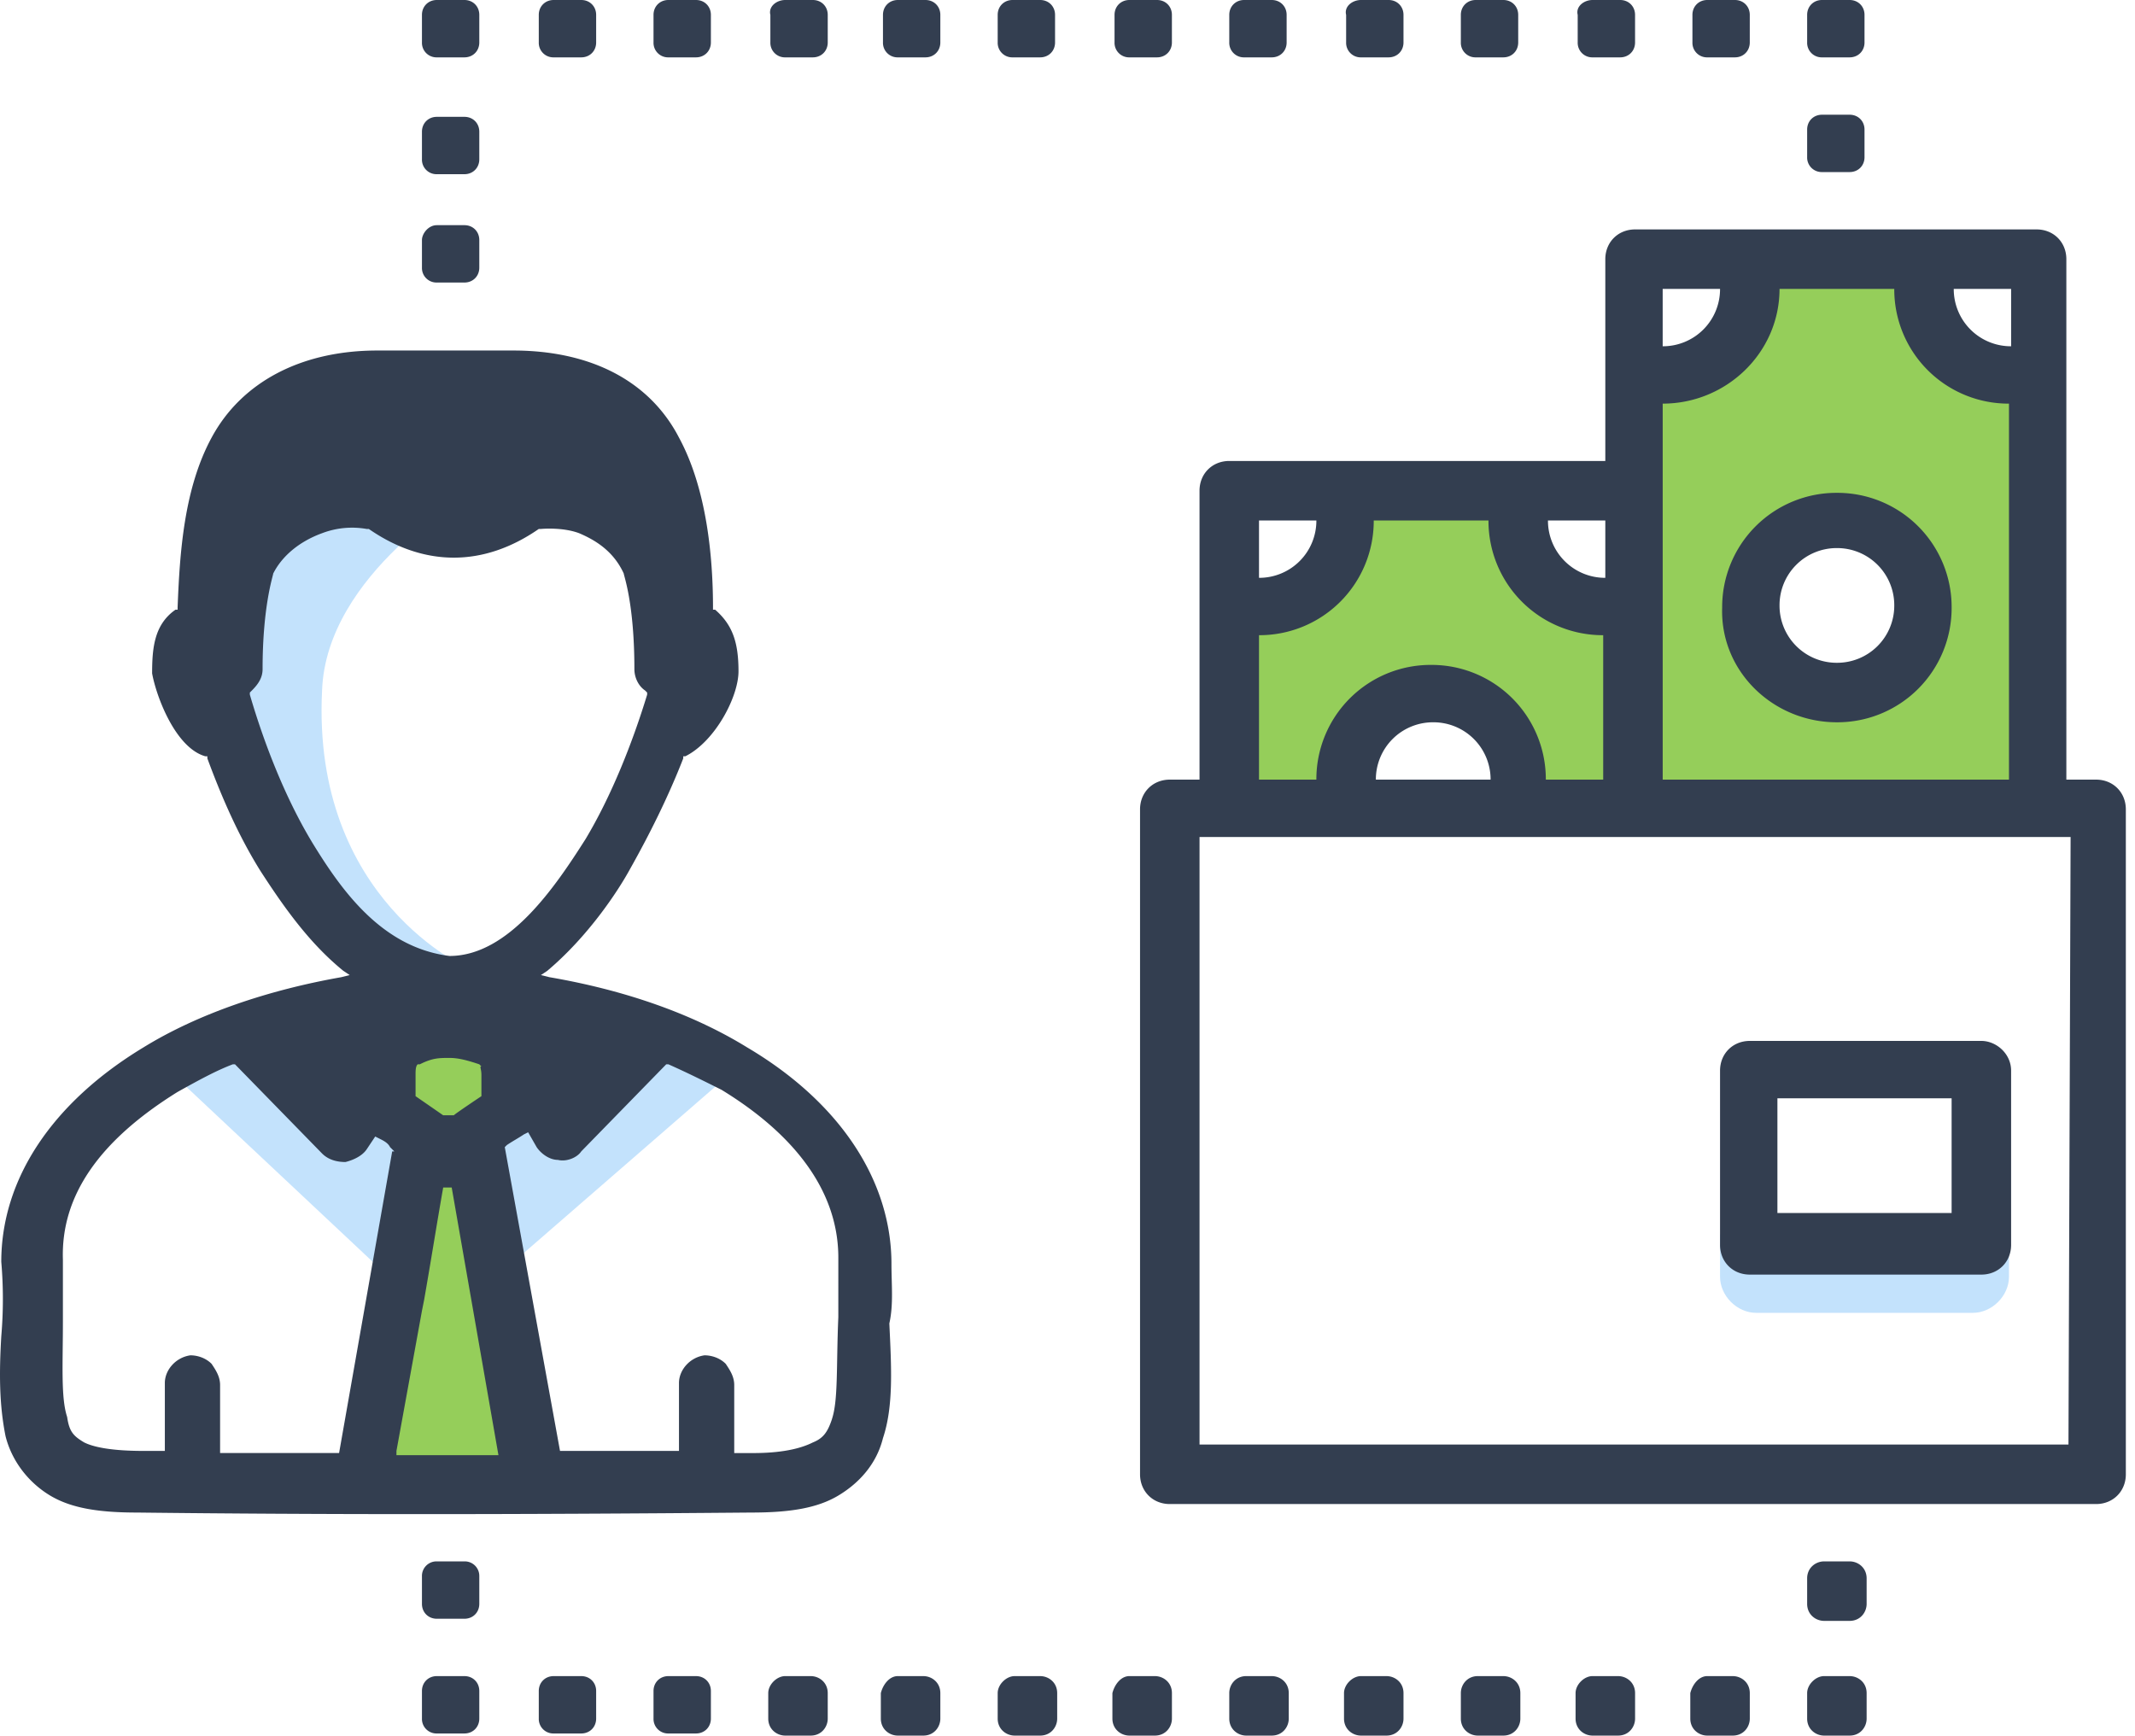 <svg width="123" height="100" fill="none" xmlns="http://www.w3.org/2000/svg"><path d="M116.107 21.91A5.484 5.484 0 01110.6 16.4c0-.367 0-.734.122-1.101h-9.302v.367a5.485 5.485 0 01-5.508 5.508 5.074 5.074 0 01-1.959-.367v6.242c.367.857.612 1.836.612 2.938 0 3.06-1.59 5.508-3.672 5.508-2.08 0-3.672-2.448-3.672-5.508 0-.735.123-1.347.245-1.959H77.185c0 .245.122.612.122.857a5.485 5.485 0 01-5.508 5.508c-.49 0-.98-.122-1.346-.245v12.363h8.2a4.227 4.227 0 01-.612-2.203 4.388 4.388 0 014.407-4.407 4.388 4.388 0 014.406 4.407c0 .856-.245 1.59-.612 2.203h11.016v-.735h20.318V21.665c-.489.122-.979.245-1.469.245zm-10.281 17.38a4.388 4.388 0 01-4.406-4.406 4.388 4.388 0 014.406-4.407 4.388 4.388 0 014.406 4.407 4.388 4.388 0 01-4.406 4.406z" fill="#95CE5A"/><path d="M27.001 28.397s-8.2 4.65-8.446 11.383c-.611 12.117 8.446 16.034 8.446 16.034l-5.875-.245-6.61-8.078-1.713-11.873 4.039-8.813L27 28.397zM9.743 61.69l11.995 11.26 2.325-6.243 3.795-.367 1.59 6.487 12.118-10.526-7.588-3.917-11.506-.49-12.73 3.795z" fill="#C3E2FC"/><path d="M22.472 59.975l.98 4.896L21.37 85.19l10.159-.367-4.04-20.074 2.204-4.529-3.672-.979-3.55.734z" fill="#95CE5A"/><path d="M115.74 71.114v2.448c0 1.101-.979 2.08-2.081 2.08h-12.484c-1.102 0-2.081-.979-2.081-2.08v-2.448h16.646z" fill="#C3E2FC"/><path d="M120.759 44.92h-1.714V14.933c0-.98-.734-1.714-1.714-1.714H94.197c-.978 0-1.713.735-1.713 1.714V26.56H70.82c-.98 0-1.714.734-1.714 1.713V44.92h-1.713c-.98 0-1.714.735-1.714 1.714v38.31c0 .98.734 1.715 1.713 1.715h53.367c.979 0 1.713-.735 1.713-1.714V46.634c0-.98-.734-1.714-1.713-1.714zm-4.896-28.274v3.305a3.291 3.291 0 01-3.305-3.305h3.305zm-20.074 0h3.305a3.291 3.291 0 01-3.305 3.305v-3.305zm6.732 0h6.61a6.582 6.582 0 006.609 6.61V44.92H95.79V23.256c3.671 0 6.731-2.938 6.731-6.61zM92.484 29.988v3.305a3.291 3.291 0 01-3.304-3.305h3.304zm-19.95 0h3.304a3.291 3.291 0 01-3.305 3.305v-3.305zm0 6.61a6.582 6.582 0 006.609-6.61h6.61a6.582 6.582 0 006.609 6.61v8.322h-3.305a6.582 6.582 0 00-6.61-6.61 6.582 6.582 0 00-6.609 6.61h-3.305v-8.323zm13.34 8.322h-6.609a3.291 3.291 0 013.305-3.304 3.291 3.291 0 013.305 3.304zm33.293 38.311h-50.06V48.225h50.183l-.123 35.006z" fill="#333E50"/><path d="M114.149 59.975h-13.341c-.98 0-1.714.735-1.714 1.714v10.037c0 .979.734 1.713 1.714 1.713h13.341c.979 0 1.714-.734 1.714-1.713V61.689c0-.98-.857-1.714-1.714-1.714zm-1.714 9.915h-10.036v-6.61h10.036v6.61zM105.826 41.616a6.582 6.582 0 006.61-6.61 6.582 6.582 0 00-6.61-6.61 6.582 6.582 0 00-6.61 6.61c-.122 3.672 2.938 6.61 6.61 6.61zm0-10.037a3.291 3.291 0 013.305 3.305 3.291 3.291 0 01-3.305 3.304 3.291 3.291 0 01-3.305-3.304 3.291 3.291 0 013.305-3.305zM24.309 90.82v1.591c0 .49.367.857.856.857h1.592c.49 0 .856-.367.856-.857v-1.59a.837.837 0 00-.856-.858h-1.592a.837.837 0 00-.856.857zM25.165 96.573h1.592c.49 0 .856.367.856.857v1.59c0 .49-.367.858-.856.858h-1.592a.837.837 0 01-.856-.857V97.43c0-.49.367-.857.856-.857zM31.897 96.573h1.591c.49 0 .857.367.857.857v1.59c0 .49-.367.858-.857.858h-1.59a.837.837 0 01-.858-.857V97.43c0-.49.367-.857.857-.857zM38.507 96.573h1.59c.49 0 .858.367.858.857v1.59c0 .49-.367.858-.857.858h-1.591a.837.837 0 01-.857-.857V97.43c0-.49.367-.857.857-.857zM45.239 96.573h1.468c.49 0 .98.367.98.98v1.468c0 .49-.368.979-.98.979H45.24c-.49 0-.98-.367-.98-.98v-1.468c0-.49.49-.98.98-.98zM65.067 96.573h1.469c.49 0 .98.367.98.98v1.468c0 .49-.368.979-.98.979h-1.469c-.49 0-.98-.367-.98-.98v-1.468c.123-.49.49-.98.98-.98zM71.799 96.573h1.469c.49 0 .979.367.979.98v1.468c0 .49-.367.979-.98.979H71.8c-.49 0-.98-.367-.98-.98v-1.468c0-.49.368-.98.98-.98zM78.409 96.573h1.469c.49 0 .979.367.979.98v1.468c0 .49-.367.979-.98.979H78.41c-.49 0-.98-.367-.98-.98v-1.468c0-.49.49-.98.98-.98zM85.14 96.573h1.47c.489 0 .979.367.979.98v1.468c0 .49-.368.979-.98.979h-1.468c-.49 0-.98-.367-.98-.98v-1.468c0-.49.368-.98.98-.98zM91.75 96.573h1.469c.49 0 .98.367.98.98v1.468c0 .49-.368.979-.98.979H91.75c-.49 0-.979-.367-.979-.98v-1.468c0-.49.49-.98.98-.98zM98.36 96.573h1.468c.49 0 .98.367.98.98v1.468c0 .49-.368.979-.98.979H98.36c-.49 0-.98-.367-.98-.98v-1.468c.123-.49.49-.98.98-.98zM105.092 89.963h1.468c.49 0 .979.368.979.98v1.468c0 .49-.367.98-.979.98h-1.468c-.49 0-.98-.368-.98-.98v-1.469c0-.611.49-.979.98-.979zM51.726 96.573h1.469c.49 0 .979.367.979.98v1.468c0 .49-.367.979-.98.979h-1.468c-.49 0-.98-.367-.98-.98v-1.468c.123-.49.49-.98.98-.98zM58.458 96.573h1.468c.49 0 .98.367.98.98v1.468c0 .49-.368.979-.98.979h-1.468c-.49 0-.98-.367-.98-.98v-1.468c0-.49.49-.98.98-.98zM105.092 96.573h1.468c.49 0 .979.367.979.98v1.468c0 .49-.367.979-.979.979h-1.468c-.49 0-.98-.367-.98-.98v-1.468c0-.49.49-.98.98-.98zM25.165 0h1.592c.49 0 .856.367.856.857v1.591c0 .49-.367.857-.856.857h-1.592a.837.837 0 01-.856-.857V.857c0-.49.367-.857.856-.857zM25.165 6.732h1.592c.49 0 .856.367.856.857v1.59c0 .49-.367.858-.856.858h-1.592a.837.837 0 01-.856-.857V7.589c0-.49.367-.857.856-.857zM31.897 0h1.591c.49 0 .857.367.857.857v1.591c0 .49-.367.857-.857.857h-1.59a.837.837 0 01-.858-.857V.857c0-.49.367-.857.857-.857zM38.507 0h1.59c.49 0 .858.367.858.857v1.591c0 .49-.367.857-.857.857h-1.591a.837.837 0 01-.857-.857V.857c0-.49.367-.857.857-.857zM45.239 0h1.59c.49 0 .858.367.858.857v1.591c0 .49-.368.857-.857.857h-1.591a.837.837 0 01-.857-.857V.857c-.123-.49.367-.857.857-.857zM51.726 0h1.591c.49 0 .857.367.857.857v1.591c0 .49-.367.857-.857.857h-1.591a.837.837 0 01-.857-.857V.857c0-.49.367-.857.857-.857zM58.335 0h1.591c.49 0 .857.367.857.857v1.591c0 .49-.367.857-.857.857h-1.59a.837.837 0 01-.858-.857V.857c0-.49.367-.857.857-.857zM65.067 0h1.591c.49 0 .857.367.857.857v1.591c0 .49-.367.857-.857.857h-1.59a.837.837 0 01-.858-.857V.857c0-.49.368-.857.857-.857zM71.677 0h1.59c.49 0 .858.367.858.857v1.591c0 .49-.368.857-.857.857h-1.591a.837.837 0 01-.857-.857V.857c0-.49.367-.857.857-.857zM78.409 0h1.59c.49 0 .858.367.858.857v1.591c0 .49-.368.857-.857.857h-1.591a.837.837 0 01-.857-.857V.857c-.123-.49.367-.857.856-.857zM85.018 0h1.591c.49 0 .857.367.857.857v1.591c0 .49-.367.857-.857.857h-1.59a.837.837 0 01-.858-.857V.857c0-.49.368-.857.857-.857zM91.75 0h1.591c.49 0 .857.367.857.857v1.591c0 .49-.367.857-.857.857h-1.59a.837.837 0 01-.858-.857V.857C90.771.367 91.26 0 91.75 0zM98.36 0h1.59c.49 0 .857.367.857.857v1.591c0 .49-.367.857-.856.857H98.36a.837.837 0 01-.857-.857V.857c0-.49.367-.857.856-.857zM104.969 6.61h1.591c.49 0 .857.367.857.856v1.592c0 .49-.367.856-.857.856h-1.591a.837.837 0 01-.857-.856V7.466c0-.49.367-.856.857-.856zM104.969 0h1.591c.49 0 .857.367.857.857v1.591c0 .49-.367.857-.857.857h-1.591a.837.837 0 01-.857-.857V.857c0-.49.367-.857.857-.857zM25.165 12.974h1.592c.49 0 .856.367.856.857v1.591c0 .49-.367.857-.856.857h-1.592a.837.837 0 01-.856-.857v-1.591c0-.367.367-.857.856-.857zM51.358 72.827c0-4.773-2.937-9.302-8.323-12.484-3.182-1.959-7.099-3.305-11.383-4.04l-.49-.122.368-.245c2.325-1.958 4.039-4.529 4.773-5.875 1.102-1.958 2.204-4.161 3.06-6.365v-.122h.123c1.713-.857 3.06-3.427 3.06-4.896 0-1.713-.367-2.693-1.347-3.55h-.122v-.122c0-2.938-.367-6.854-1.959-9.792-1.713-3.305-5.14-5.018-9.547-5.018h-7.833c-4.407 0-7.834 1.836-9.547 5.018-1.591 2.938-1.836 6.61-1.959 9.792v.123h-.122c-1.224.856-1.346 2.203-1.346 3.671.244 1.347 1.346 4.284 3.06 4.774h.122v.122c.857 2.326 1.836 4.53 3.06 6.488 1.346 2.08 2.815 4.161 4.773 5.752l.368.245-.49.123c-4.162.734-8.2 2.08-11.383 4.039-5.263 3.182-8.2 7.588-8.2 12.362a25.023 25.023 0 010 4.284c-.123 2.08-.123 3.917.244 5.753.367 1.468 1.346 2.692 2.57 3.427 1.224.734 2.816.98 5.019.98 10.404.121 21.42.121 35.373 0 2.203 0 3.794-.246 5.018-.98 1.224-.734 2.204-1.836 2.57-3.305.613-1.836.49-4.04.368-6.61h.245-.245c.245-1.101.122-2.203.122-3.427zM17.944 48.47c-1.47-2.448-2.693-5.508-3.55-8.446v-.122l.122-.122c.367-.368.612-.735.612-1.224 0-3.672.612-5.386.612-5.508.49-.98 1.47-1.836 2.815-2.326a4.841 4.841 0 012.57-.245h.123c3.183 2.204 6.61 2.204 9.792 0h.123s1.223-.122 2.203.245c.856.367 1.958.98 2.57 2.326 0 .122.612 1.713.612 5.508 0 .49.245.979.612 1.224l.123.122v.122c-.857 2.816-2.081 5.876-3.55 8.324-1.714 2.692-4.406 6.732-7.834 6.732-3.916-.49-6.242-3.795-7.956-6.61zm9.791 13.464v1.224s-1.468.979-1.59 1.101h-.613l-1.591-1.101v-1.224c0-.245 0-.49.122-.612h.123c.734-.367 1.101-.367 1.713-.367.49 0 .98.122 1.714.367l.122.122c-.122 0 0 .123 0 .49zm-5.14 4.406l-3.06 17.38H12.68v-3.916c0-.49-.245-.857-.49-1.224-.367-.367-.856-.49-1.223-.49-.857.123-1.47.857-1.47 1.592v3.916H8.275c-1.958 0-2.938-.244-3.427-.49-.612-.366-.857-.611-.98-1.468-.367-1.102-.244-3.06-.244-5.508v-.122-3.427c-.123-3.672 2.08-6.855 6.61-9.67 1.1-.612 2.202-1.224 3.182-1.591h.122l5.018 5.14c.368.368.857.49 1.347.49.49-.122.979-.367 1.224-.734l.49-.735.244.123c.245.122.49.245.612.49l.245.244h-.122zm5.997 17.503H22.84v-.245l1.47-8.078.122-.612c.367-2.08.734-4.406 1.101-6.487h.49l2.693 15.422h-.123zm19.34-2.08c-.246.734-.49 1.101-1.102 1.346-.49.245-1.47.612-3.427.612H42.3v-3.917c0-.49-.245-.857-.49-1.224-.367-.367-.856-.49-1.224-.49-.857.123-1.469.857-1.469 1.592v3.916h-6.854l-3.182-17.503.122-.122c.367-.245.612-.367.98-.612l.244-.122.49.856c.245.368.734.735 1.224.735.49.122 1.101-.123 1.346-.49l4.896-5.018h.123c1.101.49 2.08.98 3.06 1.469 4.406 2.692 6.731 5.997 6.731 9.67V75.886c-.122 2.816 0 4.774-.367 5.876z" fill="#333E50"/></svg>